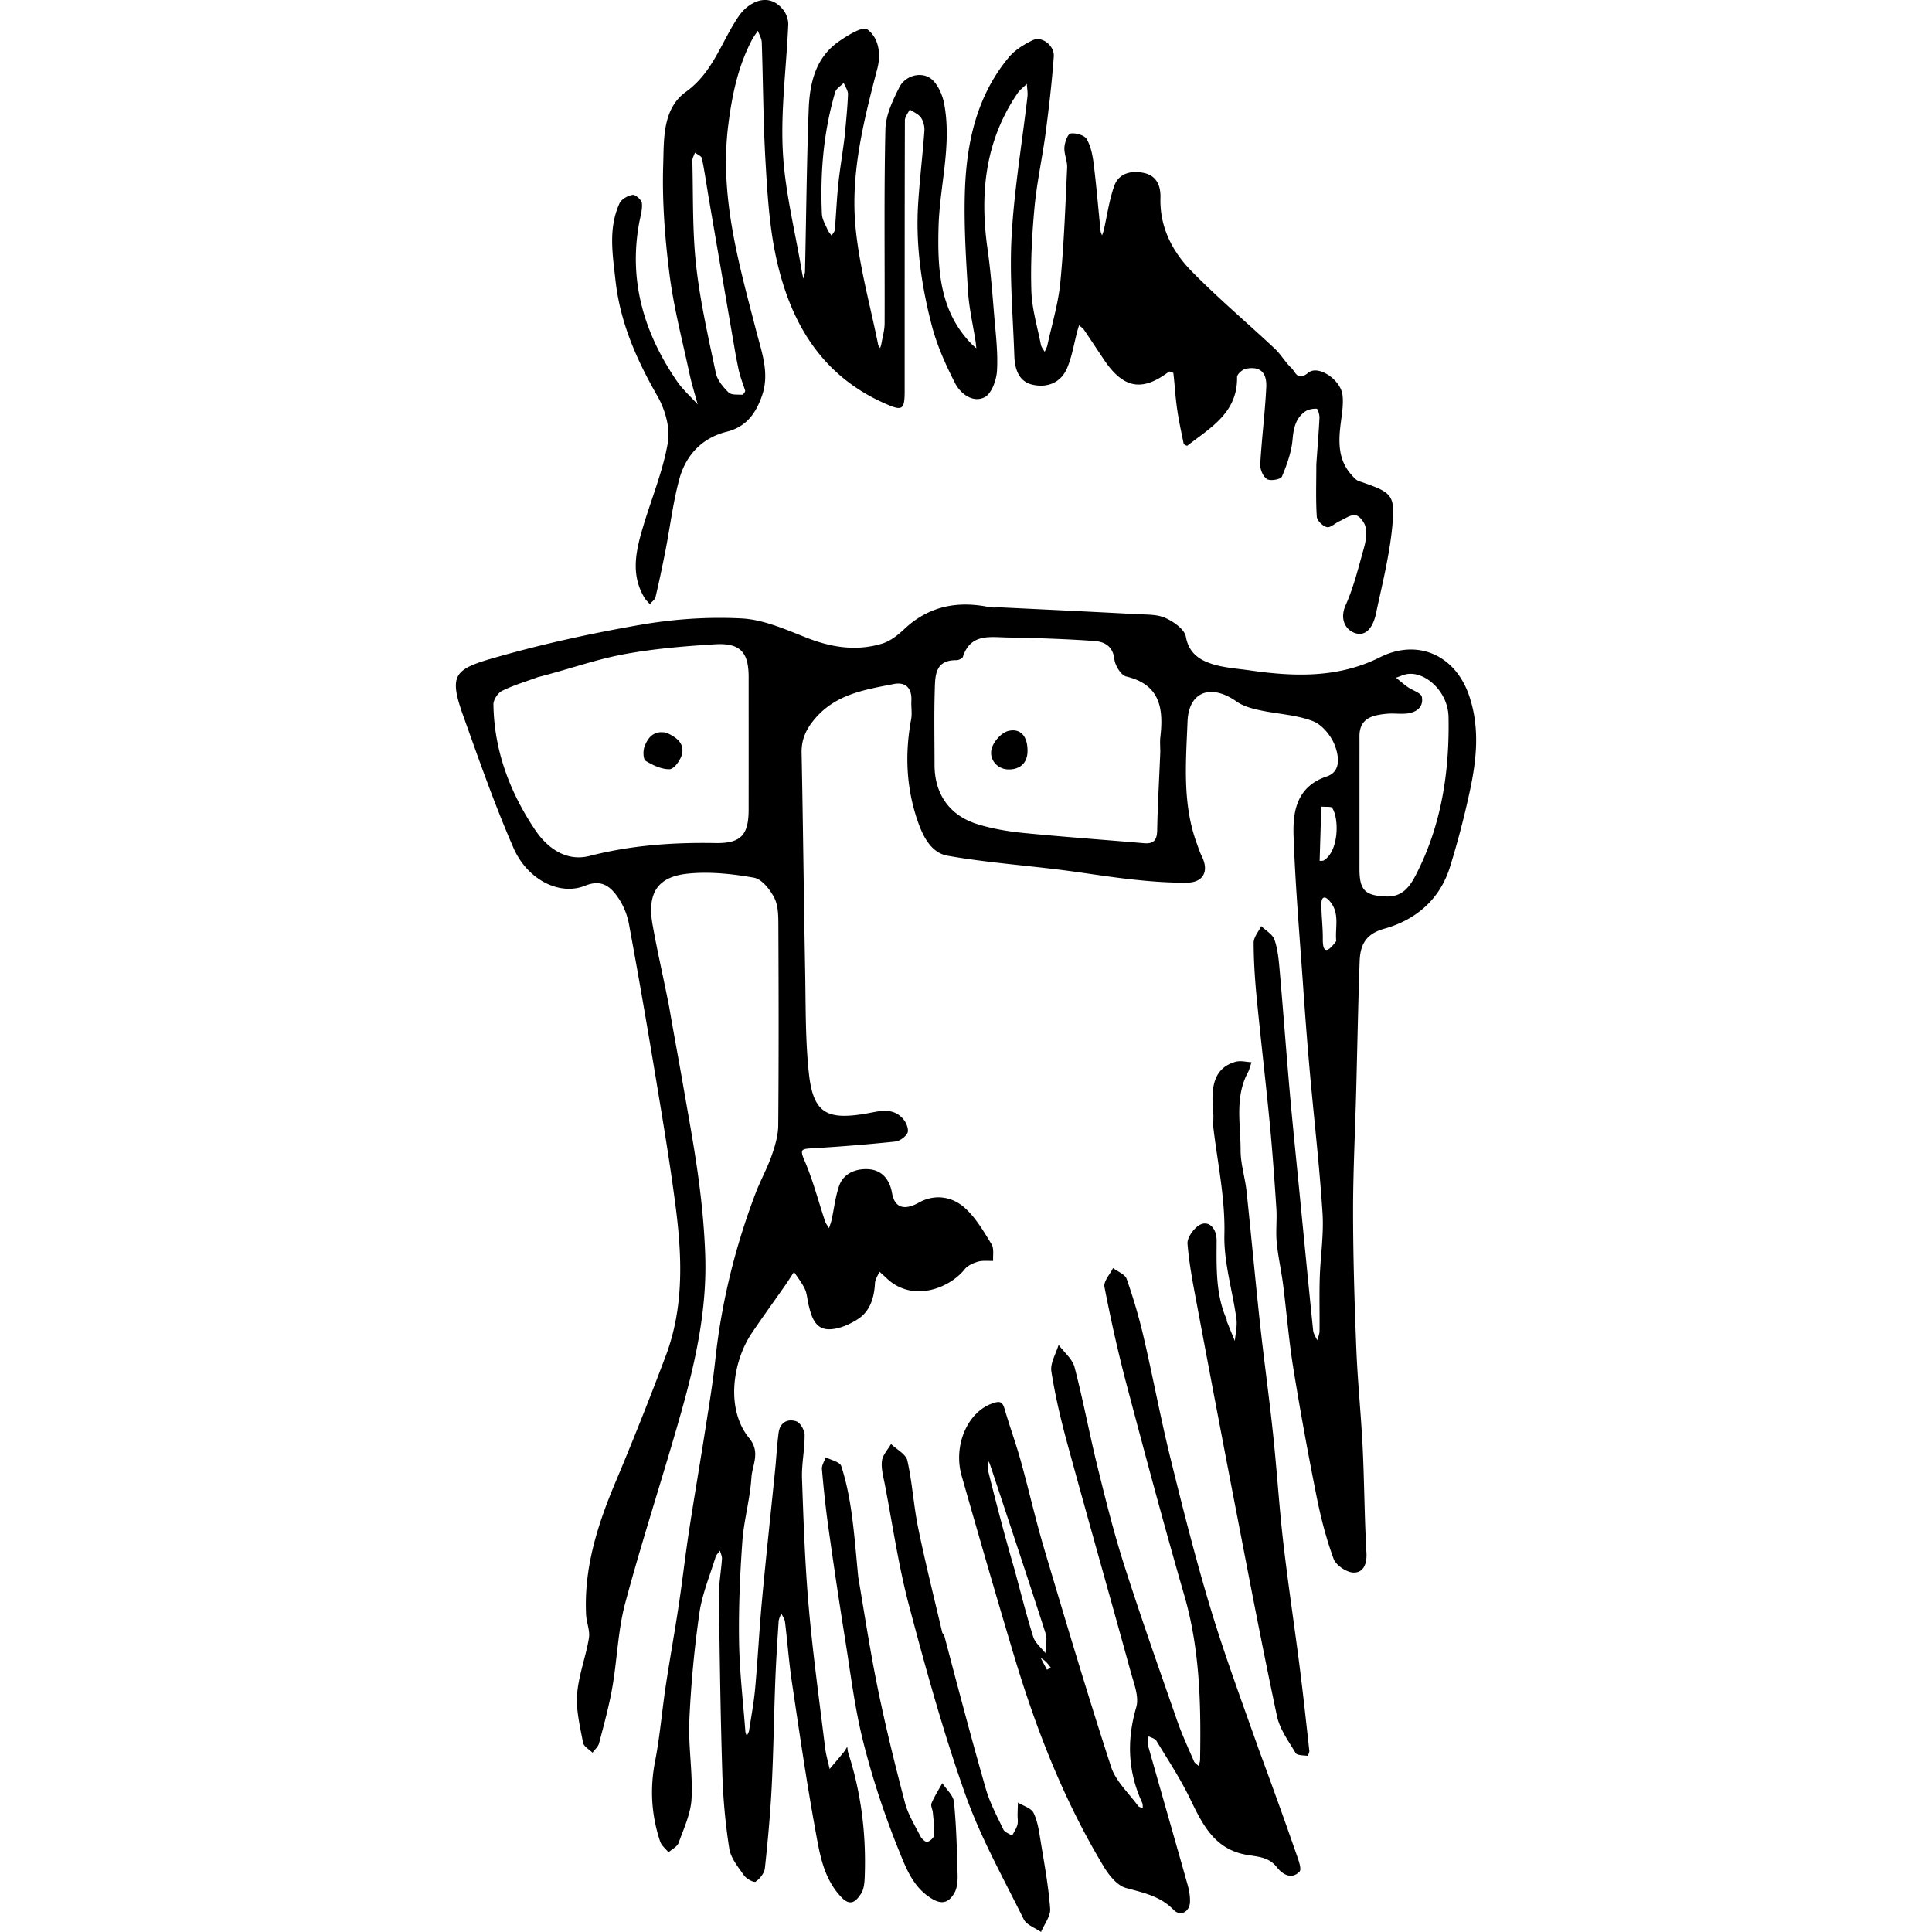 <svg xmlns="http://www.w3.org/2000/svg" width="307.343" height="307.343" viewBox="0 0 307.343 581.978" stroke="#000" fill="none" stroke-linecap="round" stroke-linejoin="round"><path class="selected" fill="#000" d="M64.2 302.978c1.414 8.247 2.883 15.985 4.227 23.744 1.646 9.498 3.42 18.983 4.7 28.532 1.03 7.674 1.758 15.425 2 23.161.51 16.23-2.974 31.945-7.361 47.42-5.403 19.06-11.604 37.9-16.74 57.028-2.209 8.228-2.418 16.975-3.891 25.425-.989 5.674-2.536 11.256-3.992 16.837-.275 1.052-1.303 1.907-1.983 2.853-.986-1-2.632-1.88-2.845-3.025-.897-4.823-2.15-9.784-1.788-14.582.428-5.696 2.614-11.238 3.558-16.927.372-2.244-.738-4.695-.854-7.067-.687-14.07 3.451-27.048 8.823-39.827a1057.767 1057.767 0 0 0 15.2-38.197c5.552-14.793 4.878-30.148 2.881-45.439-1.682-12.878-3.834-25.698-5.96-38.514-2.557-15.412-5.213-30.809-8.06-46.17-.521-2.812-1.742-5.711-3.383-8.048-2.28-3.246-4.96-5.344-9.838-3.367-7.6 3.08-17.332-1.762-21.53-11.382-5.66-12.972-10.333-26.388-15.114-39.727-4.441-12.393-2.778-14.081 9.239-17.529 14.543-4.172 29.414-7.43 44.33-10 9.933-1.712 20.238-2.412 30.289-1.886 6.59.345 13.176 3.302 19.489 5.787 7.541 2.968 15.087 4.152 22.845 1.786 2.444-.745 4.734-2.569 6.65-4.371 7.35-6.917 15.93-8.57 25.535-6.626 1.275.258 2.64.052 3.96.116 13.556.659 27.113 1.296 40.666 2.022 2.87.153 6.005.018 8.506 1.149 2.484 1.123 5.75 3.42 6.145 5.65.827 4.679 3.819 6.795 7.343 8.023 3.824 1.333 8.05 1.554 12.12 2.139 13.327 1.915 26.496 2.304 39.014-3.975 11.391-5.715 22.732-.62 26.873 11.633 3.224 9.543 2.245 19.034.226 28.488a264.376 264.376 0 0 1-6.005 23.003c-3.046 9.835-10.294 15.993-19.838 18.658-5.711 1.594-7.221 5.034-7.39 9.847-.466 13.19-.702 26.387-1.05 39.58-.317 12.028-.94 24.055-.923 36.082.017 13.694.435 27.393.98 41.079.394 9.9 1.427 19.774 1.906 29.672.512 10.576.537 21.177 1.14 31.746.192 3.368-.934 5.976-3.865 5.926-2.1-.035-5.306-2.183-6.021-4.124-2.246-6.096-3.87-12.475-5.146-18.862-2.561-12.82-4.918-25.687-7.002-38.593-1.35-8.361-2.013-16.832-3.087-25.24-.542-4.24-1.513-8.431-1.915-12.68-.317-3.36.12-6.786-.1-10.161-.558-8.564-1.17-17.127-1.993-25.669-1.218-12.624-2.71-25.221-3.937-37.844-.535-5.509-.904-11.053-.91-16.581-.001-1.657 1.48-3.315 2.282-4.973 1.383 1.352 3.445 2.472 4 4.105 1.006 2.955 1.287 6.2 1.564 9.352 1.075 12.244 1.968 24.505 3.05 36.749.906 10.26 1.979 20.504 2.981 30.755 1.331 13.613 2.645 27.228 4.041 40.834.105 1.024.806 1.986 1.23 2.977.243-.914.684-1.825.696-2.742.067-5.332-.095-10.669.065-15.997.197-6.531 1.258-13.096.84-19.576-.923-14.306-2.585-28.563-3.855-42.848-.76-8.548-1.41-17.106-2.004-25.668-1.047-15.08-2.348-30.155-2.872-45.256-.26-7.51 1.115-14.797 10.027-17.784 4.415-1.48 3.516-6.202 2.55-8.967-1.061-3.042-3.832-6.542-6.709-7.664-5.041-1.966-10.758-2.146-16.137-3.326-2.385-.523-4.945-1.22-6.891-2.595-7.637-5.394-14.417-3.135-14.778 6.033-.484 12.273-1.6 24.772 2.8 36.744.478 1.3.905 2.632 1.517 3.87 2.185 4.423.49 7.86-4.454 7.913-5.522.06-11.074-.375-16.572-.971-7.276-.788-14.503-2.018-21.768-2.92-11.271-1.4-22.635-2.245-33.8-4.221-4.864-.861-7.315-5.577-8.958-10.287-3.53-10.124-3.948-20.387-2.015-30.86.328-1.772-.034-3.661.063-5.49.204-3.807-1.678-5.798-5.306-5.088-8.46 1.657-17.103 2.983-23.36 10.008-2.782 3.123-4.488 6.367-4.4 10.715.442 22.024.662 44.052 1.074 66.077.19 10.197.035 20.454 1.133 30.565 1.293 11.902 5.431 13.985 16.89 12.089 4.024-.666 8.511-2.29 11.755 1.886.793 1.022 1.492 2.975 1.03 3.898-.604 1.21-2.339 2.447-3.7 2.588a558.73 558.73 0 0 1-25.162 2.04c-2.939.173-3.624.27-2.194 3.562 2.573 5.922 4.185 12.26 6.244 18.41.25.745.785 1.396 1.188 2.09.264-.833.594-1.652.78-2.503.735-3.367 1.126-6.844 2.207-10.093 1.4-4.21 5.528-5.456 9.091-5.167 3.558.288 6.132 2.725 6.91 7.17.811 4.644 3.905 5.23 8.086 2.872 4.177-2.355 9.629-2.34 14.106 1.844 3.176 2.968 5.487 6.949 7.786 10.72.784 1.286.36 3.31.486 4.997-1.534.053-3.15-.174-4.581.239-1.455.42-3.113 1.162-4.014 2.295-4.536 5.703-15.726 10.155-23.546 2.65-.688-.66-1.412-1.283-2.119-1.924-.467 1.14-1.275 2.26-1.34 3.422-.24 4.35-1.419 8.419-5.1 10.822-2.563 1.675-5.854 3.12-8.809 3.098-4.264-.033-5.306-4.032-6.147-7.573-.361-1.521-.418-3.174-1.067-4.554-.857-1.826-2.16-3.442-3.271-5.148-.889 1.354-1.746 2.73-2.672 4.058-3.339 4.787-6.774 9.508-10.038 14.346-5.679 8.418-8.03 22.814-.802 31.656 3.515 4.3.924 8.035.683 11.871-.406 6.456-2.274 12.816-2.736 19.273-.717 10-1.144 20.053-.99 30.073.14 9.065 1.217 18.115 1.903 27.17.034.448.275.88.42 1.32.235-.525.6-1.03.686-1.578.657-4.237 1.454-8.465 1.839-12.729.8-8.877 1.247-17.787 2.07-26.662 1.218-13.123 2.646-26.227 3.965-39.342.37-3.69.545-7.406 1.045-11.078.415-3.046 2.737-4.254 5.326-3.37 1.207.413 2.49 2.688 2.501 4.13.036 4.358-.942 8.735-.79 13.08.452 12.896.895 25.812 2.02 38.661 1.242 14.178 3.21 28.294 4.932 42.429.263 2.165.904 4.284 1.37 6.424 1.414-1.68 2.843-3.347 4.233-5.046.412-.505.716-1.099 1.07-1.652.099.625.118 1.277.31 1.872 3.926 12.176 5.442 24.676 4.949 37.427-.066 1.698-.234 3.664-1.123 4.993-1.336 2-3.003 4.046-5.835 1.105-5.485-5.696-6.59-13.096-7.892-20.23-2.7-14.798-4.855-29.698-7.072-44.58-.898-6.023-1.336-12.112-2.077-18.16-.112-.908-.74-1.753-1.13-2.628-.278.821-.747 1.63-.8 2.464-.391 6.024-.783 12.05-1.013 18.083-.4 10.524-.53 21.062-1.068 31.579-.42 8.235-1.166 16.46-2.058 24.659-.162 1.484-1.49 3.166-2.769 4.047-.53.365-2.776-.829-3.49-1.843-1.775-2.523-4.006-5.21-4.46-8.082-1.182-7.475-1.865-15.074-2.102-22.644-.557-17.853-.805-35.717-1.017-53.578-.044-3.69.661-7.386.907-11.086.053-.805-.385-1.641-.597-2.463-.455.645-1.112 1.228-1.332 1.945-1.725 5.624-4.06 11.175-4.882 16.938a330.833 330.833 0 0 0-3.018 32.238c-.343 7.831 1.057 15.742.666 23.567-.224 4.503-2.323 8.956-3.893 13.318-.42 1.167-1.998 1.917-3.045 2.858-.86-1.073-2.107-2.016-2.517-3.24-2.644-7.901-3.143-15.9-1.533-24.176 1.456-7.489 2.074-15.137 3.212-22.693 1.224-8.132 2.696-16.228 3.922-24.36 1.115-7.398 1.95-14.839 3.078-22.234 1.576-10.323 3.353-20.614 4.963-30.931 1.077-6.907 2.227-13.812 2.973-20.757 1.847-17.208 5.947-33.853 12.07-50.008 1.472-3.883 3.524-7.553 4.9-11.464 1.03-2.929 1.956-6.083 1.982-9.146.174-19.996.131-39.995.042-59.992-.012-2.855.016-6.046-1.2-8.466-1.266-2.52-3.767-5.704-6.164-6.126-6.595-1.161-13.514-1.912-20.127-1.191-9.041.985-12.055 6.001-10.41 15.314 1.419 8.031 3.282 15.983 4.949 24.47m-39.5-99c-3.611 1.334-7.341 2.427-10.772 4.125-1.271.63-2.626 2.69-2.607 4.08.19 13.848 4.91 26.376 12.489 37.715 3.718 5.563 9.43 9.748 16.515 7.927 12.488-3.209 25.071-4.098 37.851-3.871 7.634.135 10.012-2.35 10.02-10.074.014-13.322.004-26.645.003-39.967 0-7.45-2.548-10.305-10.18-9.833-9.272.573-18.6 1.347-27.71 3.06-8.337 1.569-16.417 4.505-25.61 6.838m187.5 22.5c0-1.5-.146-3.016.025-4.496.985-8.565-.05-15.762-10.283-18.2-1.568-.374-3.355-3.28-3.566-5.178-.446-4.012-3.048-5.32-6.087-5.53-8.676-.604-17.38-.9-26.078-1.044-5.233-.086-11.166-1.296-13.459 5.807-.168.52-1.308 1.04-1.992 1.034-6.524-.063-6.362 4.825-6.494 9.075-.233 7.492-.068 14.997-.065 22.496.005 8.672 4.464 15.195 12.9 17.818 4.477 1.391 9.212 2.186 13.89 2.651 12.064 1.2 24.165 2.04 36.246 3.086 3.003.26 3.98-.931 4.032-3.933.127-7.532.598-15.058.932-23.586m60 33c0 .833-.004 1.665 0 2.497.036 6.274 1.809 7.827 8.024 8.068 5.054.197 7.248-3.15 9.093-6.751 7.608-14.852 10.022-30.924 9.707-47.326-.146-7.556-6.795-13.569-12.2-12.951-1.235.141-2.417.74-3.624 1.13 1.178.944 2.318 1.944 3.546 2.82 1.445 1.029 4.021 1.753 4.247 2.958.58 3.09-1.678 4.74-4.655 5.02-1.98.186-4.008-.13-5.985.07-4.212.424-8.19 1.285-8.156 6.847.016 2.72.003 5.44.003 8.159v29.46m-11.5-16.5l-.5 16.345c.431-.047.95.045 1.282-.162 4.505-2.813 4.638-12.608 2.492-15.797-.296-.44-1.494-.273-3.274-.387m4.5 40.5c-.41-4.073 1.216-8.429-2.035-12.11-1.598-1.81-2.394-.914-2.422.645-.064 3.607.455 7.223.412 10.832-.053 4.403 1.453 4.171 4.045.633z" stroke="none"/><path class="selected" fill="#000" d="M259.2 139.978c.334-5.027.728-9.552.951-14.085.047-.956-.5-2.754-.832-2.768-1.183-.051-2.61.2-3.55.882-2.832 2.052-3.425 5.01-3.733 8.466-.339 3.79-1.716 7.568-3.206 11.115-.34.81-3.444 1.378-4.465.746-1.187-.734-2.138-2.947-2.054-4.455.428-7.735 1.43-15.44 1.811-23.177.228-4.626-1.953-6.444-6.137-5.624-1.052.206-2.676 1.657-2.66 2.51.192 10.705-7.985 15.237-14.96 20.654-.15.116-1.062-.306-1.12-.58-.734-3.543-1.502-7.087-2.009-10.666-.496-3.505-.678-7.054-1.095-10.572-.026-.215-1.133-.621-1.365-.446-8.087 6.098-13.721 5.062-19.574-3.672-2.01-2.998-3.982-6.02-6.02-8.999-.361-.528-.966-.89-1.458-1.329-.174.59-.362 1.176-.521 1.77-1.005 3.75-1.585 7.683-3.108 11.209-1.911 4.425-6.101 5.963-10.52 4.891-4.11-.996-5.214-4.836-5.345-8.662-.413-12.024-1.49-24.096-.822-36.067.781-14.022 3.143-27.956 4.764-41.935.148-1.28-.108-2.606-.177-3.911-.931.917-2.043 1.712-2.767 2.771-9.793 14.322-11.457 30.198-9.074 46.922.952 6.682 1.462 13.432 2.021 20.163.459 5.518 1.156 11.08.834 16.57-.166 2.82-1.632 6.9-3.746 7.969-3.495 1.768-7.227-1.033-8.856-4.203-2.873-5.59-5.498-11.473-7.07-17.533-3.073-11.85-4.843-23.982-4.096-36.298.448-7.402 1.36-14.776 1.898-22.174.097-1.33-.284-2.941-1.029-4.018-.749-1.084-2.227-1.663-3.386-2.464-.508 1.09-1.456 2.178-1.46 3.27-.081 27.161-.06 54.323-.066 81.484 0 5.868-.716 6.136-6.022 3.782-19.413-8.615-28.66-24.869-32.812-44.47-1.953-9.216-2.52-18.78-3.074-28.223-.703-12.004-.725-24.048-1.139-36.072-.04-1.177-.766-2.33-1.174-3.494-.592.903-1.263 1.765-1.764 2.717-4.215 8.011-5.996 16.605-7.137 25.573-2.744 21.575 3.177 41.828 8.432 62.235 1.648 6.399 4.074 12.711 1.7 19.468-1.857 5.282-4.678 9.322-10.644 10.814-7.423 1.857-12.284 7.053-14.242 14.253-1.893 6.96-2.75 14.2-4.135 21.303-.93 4.766-1.928 9.52-3.043 14.244-.188.796-1.127 1.415-1.719 2.116-.542-.633-1.186-1.205-1.61-1.91-4.358-7.252-2.466-14.61-.255-21.934 2.501-8.29 5.88-16.42 7.315-24.884.746-4.397-.869-9.94-3.17-13.963-6.268-10.95-11.22-22.11-12.617-34.832-.867-7.895-2.224-15.689 1.221-23.215.571-1.247 2.504-2.317 3.952-2.544.829-.13 2.69 1.532 2.784 2.513.189 1.978-.483 4.046-.849 6.069-3.167 17.479 1.544 33.105 11.341 47.453 1.77 2.594 4.192 4.743 6.313 7.098-.827-3.06-1.793-6.09-2.454-9.186-2.126-9.965-4.75-19.876-6.03-29.954-1.394-10.962-2.259-22.113-1.904-33.136.246-7.64-.28-16.768 6.872-21.918 8.223-5.922 10.68-15.21 15.933-22.836C88.112.67 94.281-2.7 98.723 3.105c.884 1.156 1.467 2.915 1.405 4.363-.542 12.727-2.289 25.5-1.631 38.152.627 12.074 3.702 24.02 5.707 36.023.13.772.31 1.537.466 2.305.177-.74.493-1.476.51-2.22.36-16.191.504-32.39 1.1-48.573.29-7.893 1.937-15.635 8.984-20.6 2.627-1.852 7.29-4.704 8.623-3.75 3.537 2.536 4.213 7.506 3.095 11.785-4.134 15.812-8.187 31.756-6.556 48.147 1.176 11.813 4.438 23.419 6.791 35.112.073.363.396.676.602 1.011.127-.447.296-.887.374-1.342.35-2.026.956-4.054.964-6.084.073-19.496-.204-38.998.237-58.485.097-4.273 2.207-8.715 4.206-12.667 1.706-3.372 5.956-4.573 8.866-3.012 2.304 1.236 4.033 4.919 4.592 7.792 2.436 12.53-1.328 24.876-1.656 37.314-.33 12.545.228 25.347 9.974 35.27.439.446.939.833 1.41 1.247-.077-.687-.13-1.378-.235-2.06-.778-5.008-1.949-9.99-2.269-15.028-.614-9.675-1.214-19.393-.974-29.072.374-15.005 3.29-29.455 13.227-41.436 1.855-2.236 4.62-3.948 7.29-5.213 2.705-1.28 6.525 1.637 6.287 4.926-.555 7.673-1.443 15.33-2.448 22.962-.993 7.538-2.666 15-3.364 22.559-.769 8.32-1.205 16.725-.943 25.067.17 5.444 1.814 10.847 2.877 16.252.148.755.747 1.421 1.137 2.128.277-.654.664-1.284.812-1.967 1.363-6.273 3.272-12.498 3.89-18.848 1.118-11.51 1.525-23.094 2.067-34.655.094-2.008-.944-4.073-.83-6.076.087-1.514 1-4.075 1.86-4.213 1.553-.248 4.158.485 4.853 1.67 1.286 2.195 1.798 4.975 2.122 7.574.834 6.702 1.383 13.439 2.07 20.16.045.447.29.875.442 1.312.181-.563.405-1.115.537-1.689 1.012-4.415 1.617-8.973 3.12-13.212 1.402-3.951 5.272-4.717 8.897-3.949 3.685.781 5.156 3.595 5.037 7.477-.269 8.718 3.492 16.117 9.306 22.059 7.997 8.173 16.78 15.573 25.13 23.407 1.867 1.752 3.172 4.102 5.037 5.856 1.245 1.17 1.76 4.09 5.064 1.39 2.993-2.443 9.757 2.105 10.304 6.729.355 2.997-.264 6.133-.624 9.186-.633 5.376-.56 10.558 3.349 14.878.647.716 1.36 1.574 2.215 1.866 10.134 3.47 11.017 3.955 10.007 14.06-.873 8.72-3.064 17.321-4.889 25.929-.701 3.309-2.63 7.053-6.346 5.759-2.778-.968-4.657-4.163-2.757-8.41 2.444-5.465 3.858-11.408 5.497-17.207.56-1.981.9-4.237.512-6.204-.283-1.433-1.773-3.44-3.003-3.663-1.461-.265-3.241 1.06-4.843 1.784-1.321.599-2.75 2.054-3.828 1.806-1.235-.284-2.957-1.973-3.036-3.148-.335-5.034-.142-10.104-.142-15.66m-174-28.5c-.334-1.692-.702-3.378-.995-5.076a39175.633 39175.633 0 0 1-8.002-46.589c-.692-4.044-1.251-8.114-2.086-12.128-.143-.685-1.372-1.144-2.1-1.708-.272.824-.8 1.653-.779 2.469.275 10.509-.016 21.087 1.139 31.504 1.208 10.903 3.682 21.68 5.942 32.441.45 2.14 2.193 4.202 3.819 5.819.817.812 2.703.628 4.116.7.293.016.985-.936.886-1.254-.543-1.759-1.274-3.459-1.94-6.179m32-71c.333-4.023.783-8.043.924-12.073.04-1.126-.83-2.284-1.283-3.427-.88.911-2.25 1.678-2.566 2.755-3.524 12.006-4.566 24.321-4.004 36.773.073 1.609 1.074 3.192 1.736 4.748.267.629.778 1.153 1.179 1.724.338-.592.921-1.162.974-1.78.405-4.683.573-9.39 1.077-14.06.493-4.571 1.296-9.108 1.963-14.66zm124.75 486.75a1618.516 1618.516 0 0 1 11.214 31.199c.616 1.768 1.71 4.618.963 5.382-2.403 2.455-5.122.827-6.822-1.347-2.65-3.39-6.378-3.123-9.943-3.89-9.117-1.964-12.624-9.354-16.257-16.86-2.903-5.995-6.61-11.606-10.075-17.318-.416-.687-1.556-.934-2.36-1.385-.078.902-.423 1.88-.194 2.695 3.95 14.02 7.992 28.014 11.944 42.033.47 1.668.78 3.459.724 5.179-.097 3.019-2.888 4.51-4.933 2.4-4.04-4.171-9.111-5.153-14.354-6.595-2.632-.723-5.094-3.795-6.66-6.39-11.958-19.815-20.34-41.202-26.968-63.294-5.43-18.097-10.663-36.253-15.855-54.42-2.635-9.216 1.77-19.079 8.96-21.76 2.504-.935 3.29-.762 4.006 1.711 1.504 5.193 3.378 10.28 4.826 15.488 2.456 8.83 4.467 17.789 7.08 26.57 6.527 21.942 13.059 43.888 20.147 65.65 1.407 4.318 5.29 7.836 8.085 11.683.293.401.964.527 1.46.781-.061-.569.022-1.204-.205-1.697-4.304-9.37-4.695-18.797-1.773-28.772.915-3.125-.713-7.16-1.67-10.643-6.288-22.877-12.793-45.695-19.043-68.582-1.972-7.225-3.714-14.551-4.862-21.94-.386-2.49 1.39-5.317 2.177-7.99 1.65 2.224 4.147 4.226 4.8 6.713 2.592 9.87 4.44 19.931 6.885 29.843 2.452 9.946 4.92 19.914 8.036 29.664 5.023 15.72 10.528 31.286 15.953 46.875 1.465 4.209 3.35 8.275 5.117 12.374.236.55.91.91 1.381 1.359.155-.602.437-1.202.447-1.807.292-16.68-.037-33.244-4.737-49.51-6.074-21.017-11.735-42.156-17.335-63.306-2.595-9.802-4.802-19.72-6.734-29.672-.323-1.66 1.664-3.77 2.583-5.67 1.414 1.073 3.613 1.872 4.104 3.27 1.997 5.692 3.718 11.51 5.086 17.388 2.837 12.186 5.125 24.504 8.118 36.65 3.728 15.129 7.555 30.255 12.054 45.168 4.319 14.318 9.55 28.36 14.63 42.773m-73.75-54.75c1.87 6.87 3.582 13.79 5.713 20.578.579 1.844 2.418 3.292 3.68 4.922.044-1.99.627-4.153.052-5.944-5.369-16.708-10.935-33.353-16.448-50.015-.207-.628-.447-1.245-.671-1.867-.11.843-.478 1.75-.287 2.517 2.44 9.781 4.96 19.543 7.96 29.81m8 27l1.859 3.5 1.142-.645c-.834-1.118-1.667-2.237-3-2.856zm52-163.5c-.613-6.851-.87-14.06 6.735-16.149 1.457-.4 3.155.076 4.742.148-.36 1.035-.592 2.138-1.101 3.094-4.006 7.521-2.168 15.623-2.184 23.485-.007 4.066 1.34 8.116 1.777 12.205 1.418 13.271 2.615 26.565 4.057 39.833 1.21 11.127 2.76 22.217 3.94 33.347 1.156 10.901 1.834 21.855 3.087 32.744 1.44 12.501 3.335 24.95 4.929 37.434 1.074 8.416 1.982 16.853 2.91 25.287.055.497-.433 1.515-.569 1.498-1.233-.154-3.104-.09-3.549-.832-2.137-3.569-4.782-7.178-5.623-11.12-4.325-20.27-8.2-40.64-12.137-60.993a11620.496 11620.496 0 0 1-11.992-63.024c-1.138-6.06-2.331-12.142-2.826-18.268-.143-1.762 1.651-4.308 3.287-5.445 2.725-1.896 5.494.409 5.485 4.477-.017 8.06-.345 16.137 3.025 23.758.061.14-.043.35.015.494.808 1.998 1.631 3.99 2.45 5.984.181-2.23.767-4.515.471-6.68-1.158-8.471-3.823-16.933-3.623-25.343.26-10.908-2.004-21.32-3.287-31.936-.139-1.15-.018-2.332-.018-3.999zm-81 157c4.115 15.614 8.1 30.765 12.426 45.818 1.223 4.254 3.356 8.264 5.284 12.284.412.859 1.744 1.276 2.653 1.897.546-1.079 1.26-2.11 1.584-3.252.262-.925.04-1.983.057-2.982.022-1.255.069-2.51.105-3.766 1.63 1.023 4.016 1.68 4.726 3.148 1.258 2.602 1.657 5.67 2.134 8.588 1.1 6.73 2.352 13.464 2.851 20.246.167 2.26-1.77 4.675-2.745 7.018-1.782-1.257-4.367-2.116-5.217-3.834-6.15-12.42-13-24.642-17.606-37.642-6.603-18.639-11.886-37.78-16.956-56.913-3.17-11.96-4.932-24.294-7.279-36.469-.45-2.337-1.148-4.773-.867-7.057.218-1.78 1.779-3.396 2.743-5.085 1.703 1.646 4.479 3.05 4.913 4.98 1.504 6.69 1.886 13.626 3.266 20.35 2.162 10.538 4.787 20.982 7.243 31.458.065.276.45.477.686 1.212zm-26-18c1.997 11.83 3.734 23.214 6.064 34.475 2.337 11.287 5.097 22.496 8.036 33.643.927 3.517 2.963 6.758 4.641 10.049.393.77 1.57 1.841 2.075 1.696.858-.246 2.032-1.318 2.078-2.1.132-2.244-.21-4.518-.419-6.776-.087-.938-.71-2.035-.399-2.764.898-2.1 2.148-4.05 3.26-6.06 1.222 1.883 3.313 3.68 3.51 5.664.724 7.317.903 14.695 1.097 22.055.05 1.85-.136 4.008-1.053 5.512-1.39 2.278-3.188 3.614-6.463 1.72-5.863-3.39-8.021-9.352-10.21-14.758-4.278-10.56-7.878-21.48-10.674-32.526-2.585-10.215-3.845-20.774-5.517-31.21-1.78-11.115-3.428-22.254-4.997-33.401-.826-5.864-1.446-11.76-1.956-17.66-.098-1.145.743-2.371 1.151-3.56 1.615.857 4.253 1.38 4.661 2.63 1.45 4.437 2.39 9.086 3.054 13.723.911 6.35 1.395 12.762 2.062 19.647zm-57.75-254.25c3.156 1.413 5.51 3.293 4.61 6.648-.467 1.737-2.373 4.306-3.678 4.336-2.414.055-5.042-1.191-7.203-2.513-.744-.455-.84-2.927-.392-4.175 1.017-2.832 2.808-5.114 6.664-4.297zm108.75 5.25c.084 4.62-3.165 5.943-6.008 5.784-3.107-.173-5.665-2.972-4.781-6.27.568-2.12 2.89-4.748 4.917-5.282 3.552-.935 5.836 1.34 5.873 5.767z" stroke="none"/></svg>